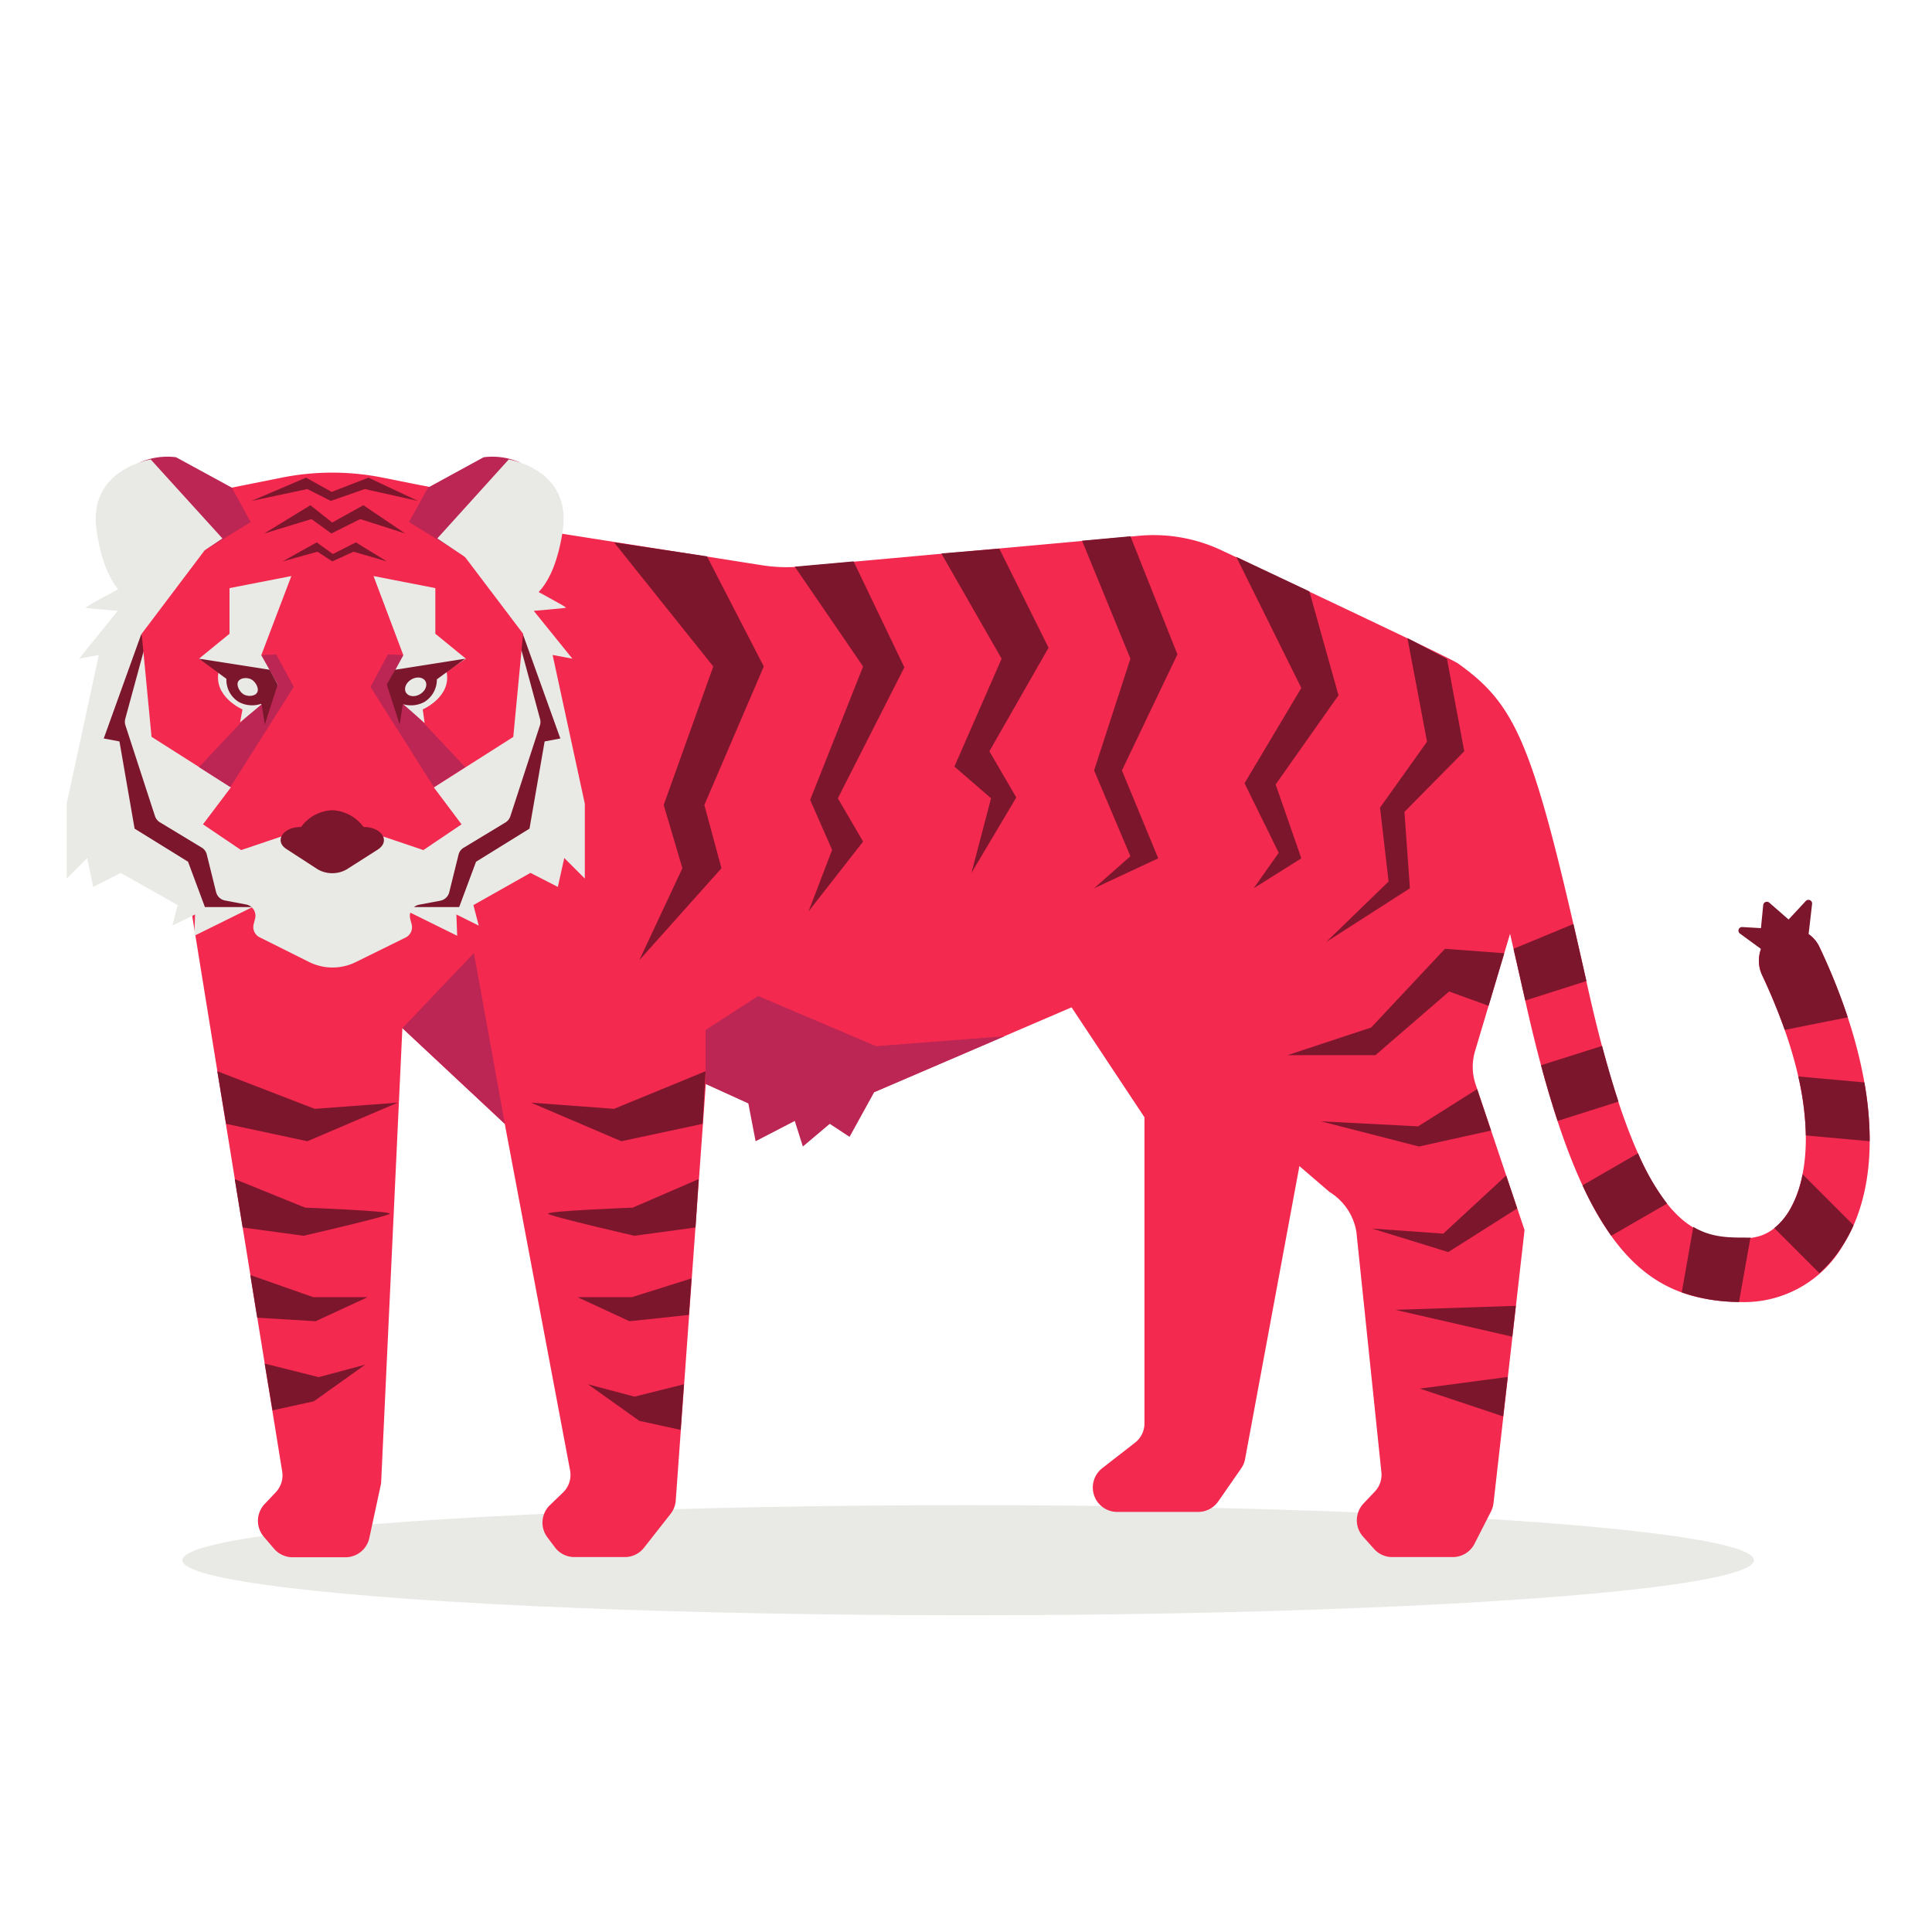 <svg id="tiger" xmlns="http://www.w3.org/2000/svg" viewBox="0 0 300 300"><defs><style>.cls-1{fill:#e9eae5;}.cls-2{fill:#f3294f;}.cls-3{fill:#bc2654;}.cls-4{fill:#7c162c;}</style></defs><title>tiger</title><ellipse class="cls-1" cx="150.33" cy="242.27" rx="122.01" ry="8.55"/><path class="cls-2" d="M164.3,153.26l13.41,20.23V221a3.77,3.77,0,0,1-1.44,3L171.13,228a3.8,3.8,0,0,0-1.12,4.5h0a3.79,3.79,0,0,0,3.48,2.27h12.56a3.81,3.81,0,0,0,3.12-1.63l3.56-5.13a3.64,3.64,0,0,0,.61-1.48l8.73-47.08-4.54-19S183.91,147.27,164.3,153.26Z"/><path class="cls-2" d="M282.5,147a5,5,0,0,0-6.86-2.23,5.15,5.15,0,0,0-2,6.7c10.8,23,5.87,33.89,4.1,36.69s-4,4.1-6.74,4.1c-7.39,0-15.77,0-24.47-39-8.34-37.42-10.76-43.55-20.12-50.23-1.39-1-36.63-17.53-36.63-17.53a24.72,24.72,0,0,0-13.25-2.27l-51.77,4.7a24.37,24.37,0,0,1-6.44-.16L84.58,82.45s-36.74,6-37.36,6.4-20,37.15-20,37.15L43.82,228.5a3.81,3.81,0,0,1-1,3.22l-1.73,1.83a3.8,3.8,0,0,0-.12,5.08l1.59,1.86a3.79,3.79,0,0,0,2.88,1.32h8.2a3.79,3.79,0,0,0,3.71-3l1.76-8.16a3.19,3.19,0,0,0,.08-.62l3.29-70.39,15.9,14.87,10.14,53.8a3.81,3.81,0,0,1-1.11,3.46l-2,1.93a3.77,3.77,0,0,0-.42,5l1.17,1.56a3.77,3.77,0,0,0,3,1.52H97a3.78,3.78,0,0,0,3-1.45l4.14-5.27a3.83,3.83,0,0,0,.79-2.07l4.67-64.7,10,3.54a16.45,16.45,0,0,0,13.24-1l38-16.32,35.61,30.58a9,9,0,0,1,4.17,6.2l3.88,37.3a3.77,3.77,0,0,1-1,3l-1.78,1.88a3.8,3.8,0,0,0-.07,5.13l1.71,1.91a3.75,3.75,0,0,0,2.83,1.27h9.4a3.78,3.78,0,0,0,3.37-2.06l2.55-5a4,4,0,0,0,.4-1.3L236.73,191l-7.6-22.63a8.51,8.51,0,0,1-.09-5.14L234.48,145c.73,3.13,1.51,6.56,2.36,10.37,8.77,39.36,18.77,46.82,34.16,46.82a17.79,17.79,0,0,0,15.12-8.71C292.8,182.92,291.48,166,282.5,147Z"/><polygon class="cls-3" points="78.39 174.51 73.59 147.99 62.49 159.65 78.39 174.51"/><path class="cls-1" d="M36.2,82.09S12.81,94.26,13.28,94.37s5,.48,5,.48l-6,7.43,3.07-.58-5,23.1v11.62l3.19-3.19.94,4.49,4.26-2.18,8.85,5-.82,3.19L30.29,142l-.12,3.31L40.92,140Z"/><polygon class="cls-4" points="21.96 98.41 16.11 114.67 18.55 115.13 20.9 128.67 29.2 133.81 31.82 140.85 40.4 140.85 21.96 98.41"/><path class="cls-1" d="M65,82.09S88.36,94.26,87.88,94.37s-5,.48-5,.48l6,7.43-3.07-.58,5,23.1v11.62l-3.19-3.19-1,4.49-4.25-2.18-8.86,5,.83,3.19L70.87,142l.12,3.31L60.24,140Z"/><polygon class="cls-4" points="81.17 98.41 87.01 114.67 84.57 115.13 82.22 128.67 73.92 133.81 71.3 140.85 62.73 140.85 81.17 98.41"/><path class="cls-1" d="M78.17,100.16,52.8,121.08a1.79,1.79,0,0,1-2.27,0L25.16,100.16a1.77,1.77,0,0,0-2.84.91l-2.86,10.51a1.77,1.77,0,0,0,0,1l4.59,14.1a1.81,1.81,0,0,0,.77,1l6.48,3.92a1.72,1.72,0,0,1,.81,1.09l1.44,5.82a1.77,1.77,0,0,0,1.4,1.32l3.27.62a1.78,1.78,0,0,1,1.39,2.19l-.23.9a1.78,1.78,0,0,0,.93,2L48,149.38a8.15,8.15,0,0,0,7.27,0L63,145.57a1.78,1.78,0,0,0,.93-2l-.23-.9a1.78,1.78,0,0,1,1.39-2.19l3.28-.62a1.77,1.77,0,0,0,1.39-1.32l1.44-5.82a1.72,1.72,0,0,1,.81-1.09l6.48-3.92a1.81,1.81,0,0,0,.77-1l4.59-14.1a1.77,1.77,0,0,0,0-1L81,101.07A1.77,1.77,0,0,0,78.17,100.16Z"/><path class="cls-2" d="M81.23,98.41,68.42,81.49l4.69-4.59L59.44,74.17a39.89,39.89,0,0,0-15.7,0L30.08,76.9l4.69,4.59L22,98.41l1.53,16,12.33,7.84L31.52,128l5.92,4,6.25-2.11H59.5L65.74,132l5.93-4-4.3-5.73,12.33-7.84Z"/><path class="cls-4" d="M56.44,128.41a6.34,6.34,0,0,0-4.85-2.6,6.31,6.31,0,0,0-4.84,2.6c-2.82,0-4.24,2.18-2.24,3.45L49.35,135a4.53,4.53,0,0,0,4.48,0l4.85-3.09C60.68,130.59,59.26,128.41,56.44,128.41Z"/><path class="cls-3" d="M36,75.72,27.34,71a10.73,10.73,0,0,0-5.38.7c-3.4,1.15,9.59,13.89,9.59,13.89l7.38-4.52Z"/><path class="cls-3" d="M66.46,75.72,75.1,71a10.73,10.73,0,0,1,5.38.7c3.4,1.15-9.59,13.89-9.59,13.89l-7.38-4.52Z"/><polygon class="cls-3" points="67.37 122.22 57.53 106.66 60.24 101.61 72.24 102.28 62.51 108.78 72.24 119.12 67.37 122.22"/><polygon class="cls-3" points="35.77 122.22 45.61 106.66 42.89 101.61 30.9 102.28 40.62 108.78 30.9 119.12 35.77 122.22"/><path class="cls-1" d="M34.54,83.61,23.4,71.34S13.56,72.86,15,82.43s5.34,10.63,5.34,10.63Z"/><path class="cls-1" d="M67.9,83.61,79,71.34s9.84,1.52,8.38,11.09-5.34,10.63-5.34,10.63Z"/><path class="cls-1" d="M40.57,101.74l4.67-12.29-9.6,1.87v7.09l-4.74,3.87,3.05,2c-.82,3.93,3.7,5.88,3.7,5.88l-.37,2,4.15-3.47,1.71-2.39Z"/><path class="cls-1" d="M62.63,101.74,58,89.45l9.6,1.87v7.09l4.74,3.87-3,2c.82,3.93-3.7,5.88-3.7,5.88l.3,2.12-4.08-3.61-1.71-2.39Z"/><path class="cls-4" d="M72.24,102.28,61.34,104l-1.28,2.29,2,6.22.48-3.11.06-.05a4.36,4.36,0,0,0,3.3-.35,4.1,4.1,0,0,0,1.94-3.52Z"/><path class="cls-4" d="M30.9,102.28l4.26,3.13A4,4,0,0,0,37.08,109a4.34,4.34,0,0,0,3.43.3l.12.1.49,3.11,2-6.22L41.87,104Z"/><path class="cls-1" d="M37,105.8c-.36.61.19,1.61.8,2s1.76.36,2.12-.25-.19-1.61-.8-2S37.38,105.18,37,105.8Z"/><ellipse class="cls-1" cx="64.54" cy="106.66" rx="1.75" ry="1.33" transform="translate(-45.27 47.64) rotate(-30.57)"/><polygon class="cls-4" points="43.89 87.17 49.3 85.67 51.59 87.17 54.9 85.67 60.06 87.17 55.26 84.22 51.68 86.03 49.18 84.22 43.89 87.17"/><polygon class="cls-4" points="41.03 82.84 48.36 80.6 51.46 82.84 55.93 80.6 62.92 82.84 56.42 78.45 51.58 81.14 48.2 78.45 41.03 82.84"/><polygon class="cls-4" points="39.07 77.78 47.71 75.94 51.37 77.78 56.64 75.94 64.88 77.78 57.22 74.17 51.5 76.38 47.52 74.17 39.07 77.78"/><polygon class="cls-4" points="95.35 84.22 110.76 103.49 103.06 125 105.96 134.82 99.27 149.1 112.03 134.82 109.37 125 118.6 103.49 109.78 86.39 95.35 84.22"/><polygon class="cls-4" points="123.41 87.99 134.02 103.49 125.8 124.21 129.21 131.97 125.55 141.52 134.02 130.68 130.1 123.96 140.43 103.62 132.54 87.17 123.41 87.99"/><polygon class="cls-4" points="146.17 85.94 155.53 102.28 148.2 119.03 153.89 123.96 150.85 135.54 157.81 123.83 153.63 116.66 162.82 100.58 155.17 85.19 146.17 85.94"/><polygon class="cls-4" points="168.02 83.96 175.53 102.28 169.89 119.63 175.53 132.95 169.89 137.93 179.85 133.28 174.21 119.63 182.83 101.61 175.53 83.27 168.02 83.96"/><polygon class="cls-4" points="191.97 86.47 202.07 106.83 193.25 121.62 198.56 132.42 194.67 137.93 202.07 133.28 198.08 121.81 207.84 107.97 203.32 91.83 191.97 86.47"/><polygon class="cls-4" points="218.54 99.07 221.59 115.17 214.29 125.41 215.62 136.88 205.95 146.26 218.93 137.93 218.08 126.07 227.37 116.66 224.69 102.32 218.54 99.07"/><polygon class="cls-4" points="233.58 148.02 224.37 147.33 212.92 159.55 199.91 163.85 213.57 163.85 225.02 153.96 231.15 156.18 233.58 148.02"/><polygon class="cls-4" points="229.37 169.12 220.21 174.9 205.12 174.12 220.34 178.03 231.53 175.55 229.37 169.12"/><polygon class="cls-4" points="233.88 182.53 224.11 191.56 213.05 190.77 224.89 194.42 235.59 187.64 233.88 182.53"/><polygon class="cls-4" points="235.38 202.77 216.66 203.39 234.83 207.56 235.38 202.77"/><polygon class="cls-4" points="234.12 213.81 220.47 215.62 233.41 219.94 234.12 213.81"/><polygon class="cls-4" points="235.02 147.33 244.32 143.48 246.34 152.34 236.84 155.36 235.02 147.33"/><path class="cls-4" d="M289.5,168.08l-10.26-.93a44.42,44.42,0,0,1,1.17,9.16l9.91.9A51.84,51.84,0,0,0,289.5,168.08Z"/><path class="cls-4" d="M287.82,190.26l-7.92-7.93a17.14,17.14,0,0,1-2.16,5.83,10.26,10.26,0,0,1-2.23,2.53l7,7a20.11,20.11,0,0,0,3.58-4.25A23.93,23.93,0,0,0,287.82,190.26Z"/><path class="cls-4" d="M261.14,200.68a27.53,27.53,0,0,0,8.89,1.49l1.78-10a7.34,7.34,0,0,1-.81,0c-2.58,0-5.27,0-8.06-1.66Z"/><path class="cls-4" d="M245.74,184.06a48.3,48.3,0,0,0,4.45,7.83l8.67-5a36.12,36.12,0,0,1-4.51-7.81Z"/><path class="cls-4" d="M241.86,174.06l9.45-3q-1.26-3.84-2.54-8.65l-9.48,3C240.13,168.55,241,171.42,241.86,174.06Z"/><path class="cls-4" d="M282.5,147a4.86,4.86,0,0,0-1.66-1.95l.54-4.67a.57.57,0,0,0-1-.45l-2.65,2.85-3-2.62a.57.57,0,0,0-.94.38l-.35,3.58-2.91-.17a.56.56,0,0,0-.37,1l3.28,2.4a5.41,5.41,0,0,0,.2,4.1,91.25,91.25,0,0,1,3.49,8.47l9.79-1.95A95.22,95.22,0,0,0,282.5,147Z"/><polygon class="cls-3" points="109.56 168.32 109.56 159.94 117.72 154.66 136.04 162.45 155.97 160.91 135.74 169.6 131.92 176.53 128.84 174.51 124.67 178.03 123.41 174.06 117.33 177.21 116.2 171.34 109.56 168.32"/><polygon class="cls-4" points="109.56 166.34 95.35 172.18 82.46 171.22 96.48 177.21 109.11 174.51 109.56 166.34"/><path class="cls-4" d="M108.49,183.09l-10.24,4.43s-13.52.52-13.14.95,13.4,3.42,13.4,3.42L108,190.6Z"/><polygon class="cls-4" points="107.38 198.51 98.13 201.42 89.66 201.42 97.75 205.16 106.97 204.18 107.38 198.51"/><polygon class="cls-4" points="106.2 214.95 98.52 216.87 91.3 214.95 99.27 220.63 105.69 222.03 106.2 214.95"/><polygon class="cls-4" points="33.74 166.34 48.87 172.18 61.76 171.22 47.73 177.21 35.11 174.51 33.74 166.34"/><path class="cls-4" d="M36.45,183.09l10.93,4.43s13.52.52,13.14.95-13.39,3.42-13.39,3.42l-9.45-1.29Z"/><polygon class="cls-4" points="38.87 197.99 48.63 201.42 57.09 201.42 49.01 205.16 39.94 204.61 38.87 197.99"/><polygon class="cls-4" points="41.1 211.74 49.48 213.84 56.7 211.91 48.74 217.59 42.32 219 41.1 211.74"/></svg>